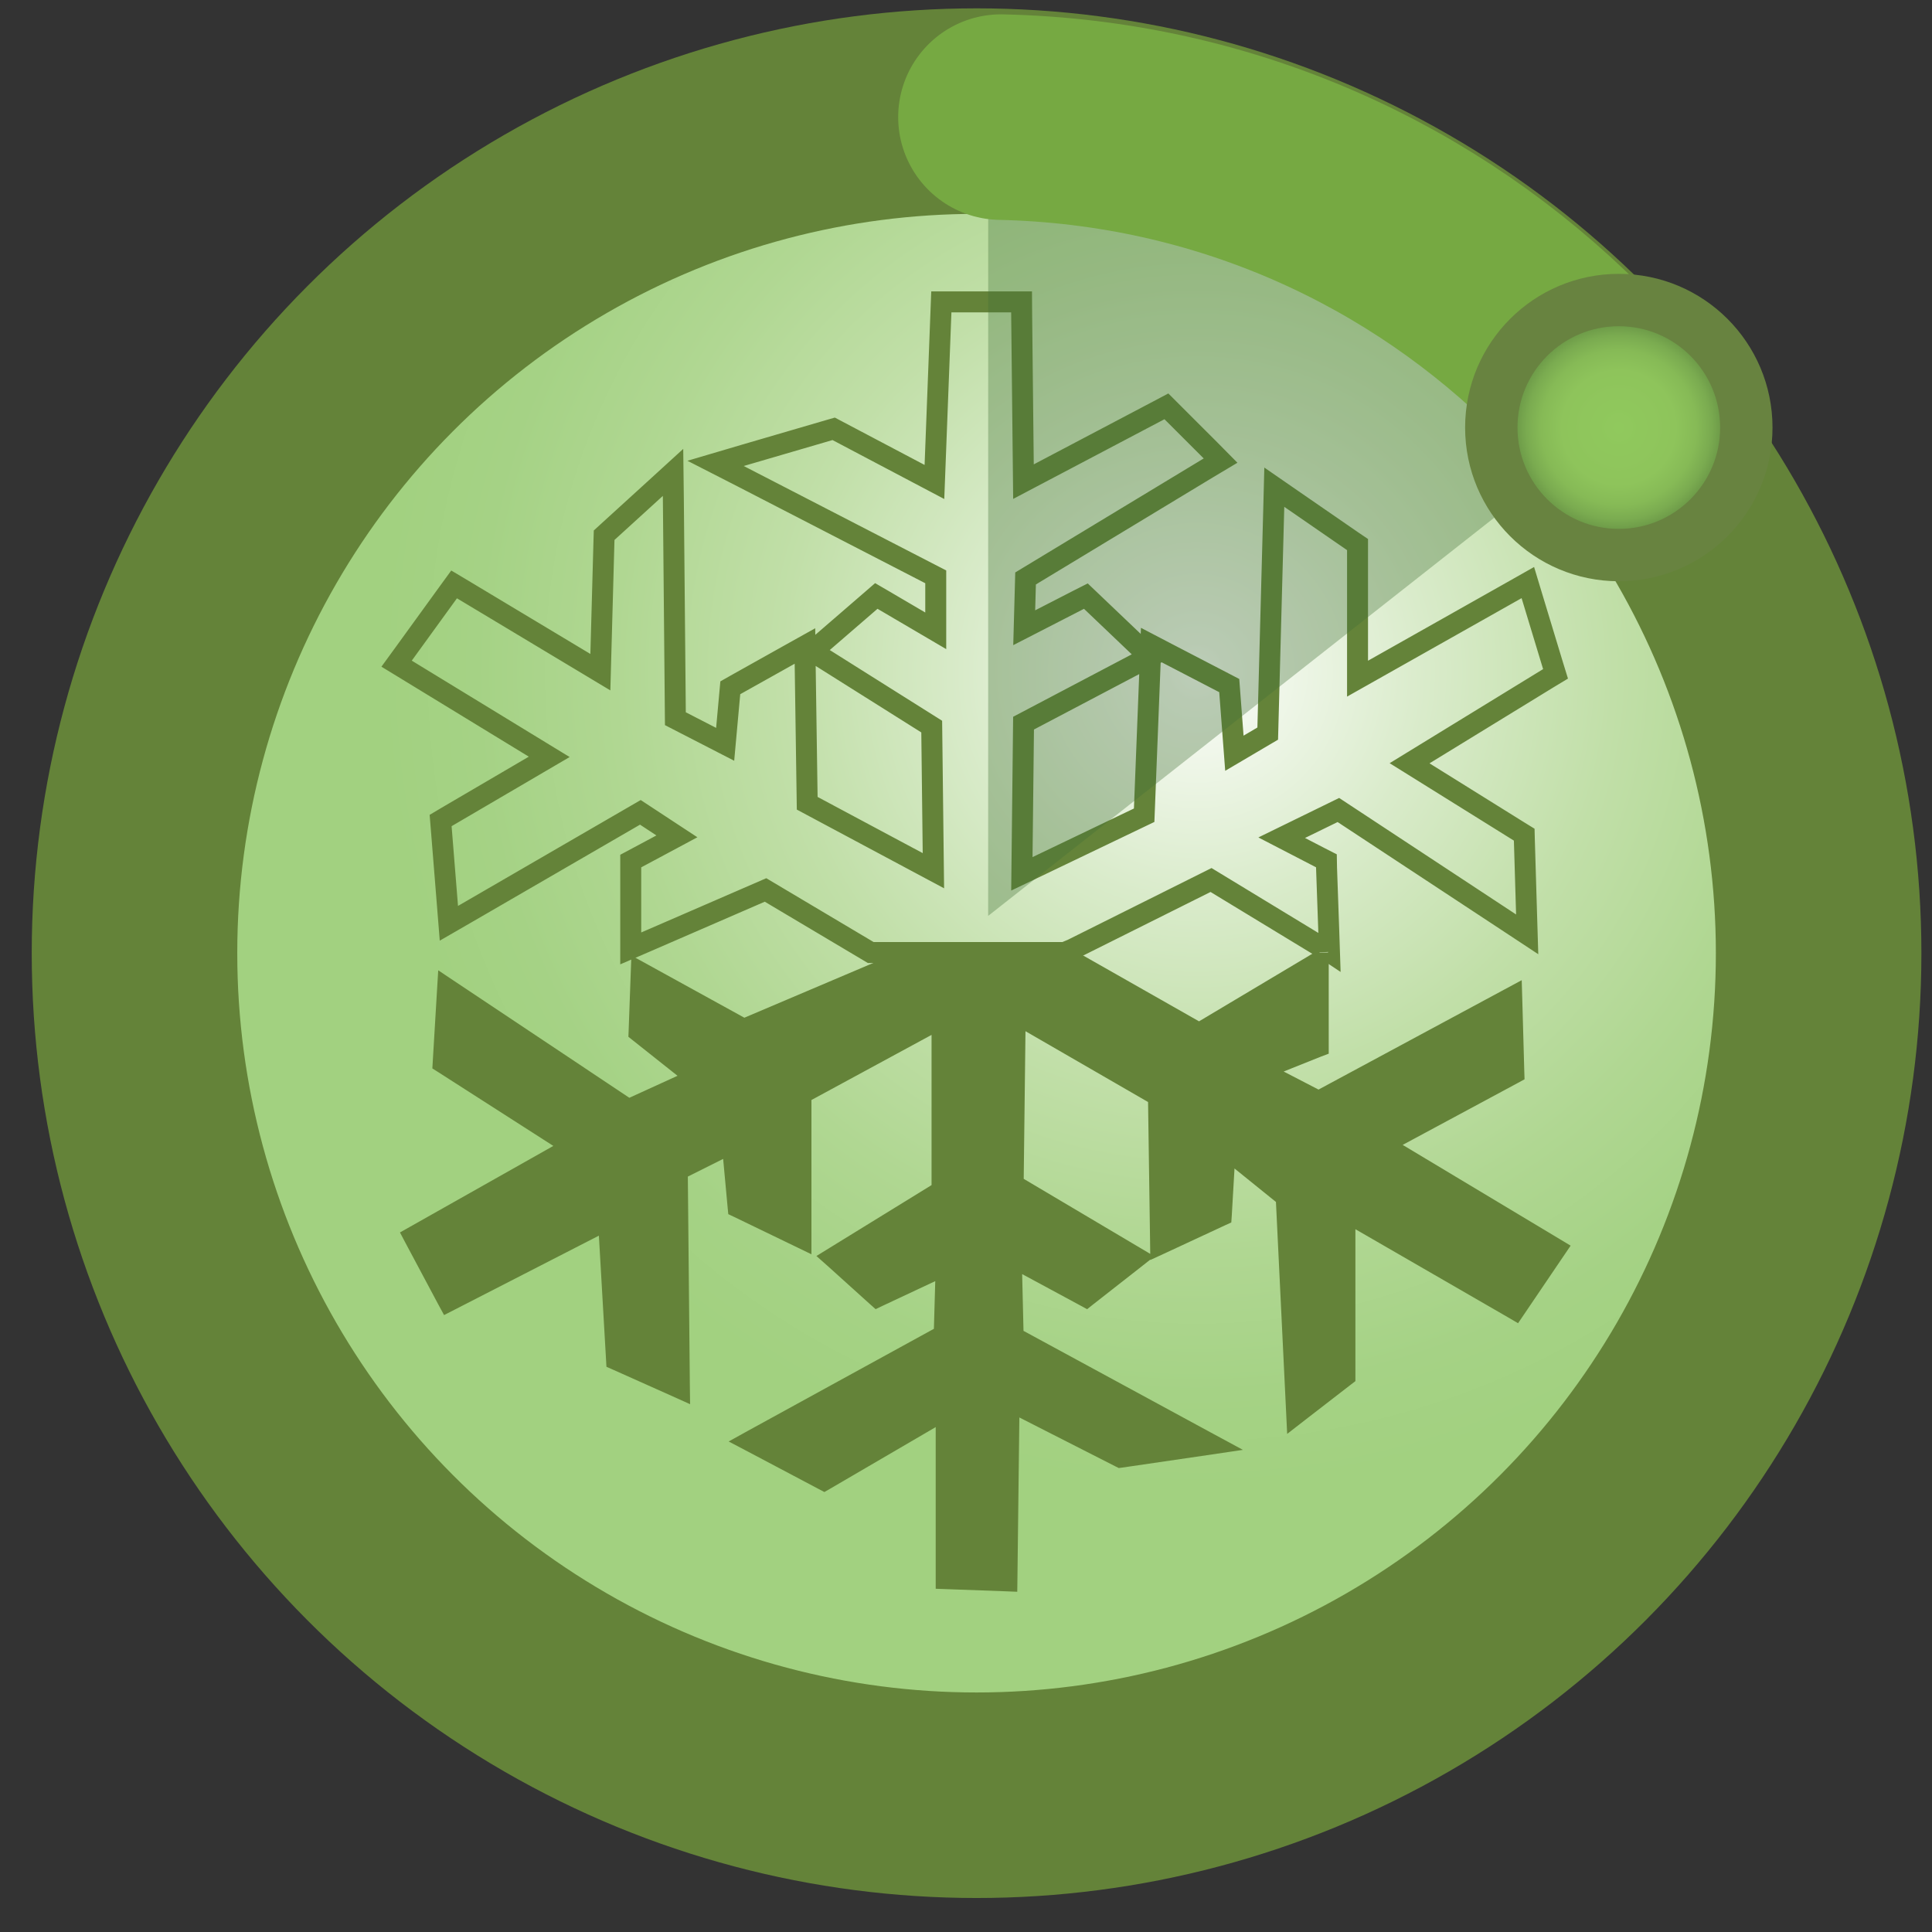 <?xml version="1.0" encoding="utf-8"?>
<!-- Generator: Adobe Illustrator 16.0.0, SVG Export Plug-In . SVG Version: 6.00 Build 0)  -->
<!DOCTYPE svg PUBLIC "-//W3C//DTD SVG 1.1//EN" "http://www.w3.org/Graphics/SVG/1.1/DTD/svg11.dtd">
<svg version="1.1" id="Layer_1" xmlns="http://www.w3.org/2000/svg" xmlns:xlink="http://www.w3.org/1999/xlink" x="0px" y="0px"
	 width="47px" height="47px" viewBox="0 0 47 47" enable-background="new 0 0 47 47" xml:space="preserve">
<rect x="0" y="0" width="47" height="47" fill="#333333" stroke="none"/>
<g>
	<path fill="#903434" stroke="#903434" stroke-width="5" d="M8.076,35.834"/>
	<path fill="#903434" stroke="#903434" stroke-width="5" d="M8.148,9.967"/>
	<radialGradient id="SVGID_1_" cx="29.114" cy="16.345" r="19.87" gradientUnits="userSpaceOnUse">
		<stop  offset="0" style="stop-color:#FFFFFF"/>
		<stop  offset="0.036" style="stop-color:#F8FBF5"/>
		<stop  offset="0.282" style="stop-color:#D9EBCA"/>
		<stop  offset="0.51" style="stop-color:#C1DFA8"/>
		<stop  offset="0.713" style="stop-color:#B0D792"/>
		<stop  offset="0.883" style="stop-color:#A5D285"/>
		<stop  offset="1" style="stop-color:#A2D180"/>
	</radialGradient>
	<circle fill="url(#SVGID_1_)" cx="23.757" cy="22.814" r="20.485"/>
	<circle fill="none" stroke="#648339" stroke-width="5" cx="23.757" cy="23.188" r="20.485"/>
	<polygon fill="none" points="27.93,26.809 24.947,25.086 24.904,28.678 27.717,30.346 27.982,30.502 27.979,30.201 	"/>
	<path fill="#648339" d="M32.324,25.633v-0.199v-1.955v-0.307h-0.35l-0.094,0.057l-2.711,1.617l-2.947-1.674h-5.041l0.275,0.164
		l-3.348,1.422l-2.33-1.283l-0.418-0.23l-0.018,0.475l-0.049,1.354l-0.006,0.148l0.115,0.092l1.08,0.857l-1.172,0.535l-4.225-2.818
		l-0.424-0.283l-0.031,0.51l-0.102,1.705l-0.01,0.172l0.146,0.092l2.797,1.793l-3.486,1.967L9.73,29.982l0.133,0.252l0.803,1.506
		l0.137,0.252l0.256-0.131l3.51-1.801l0.174,3.012l0.01,0.178l0.164,0.072l1.453,0.65l0.418,0.188l-0.006-0.457l-0.049-5.08
		l0.859-0.43l0.109,1.178l0.016,0.166l0.148,0.07l1.455,0.703l0.42,0.203v-0.467V26.76l2.922-1.584v3.654l-2.465,1.518l-0.336,0.207
		l0.293,0.26l1.002,0.904l0.145,0.129l0.176-0.084l1.275-0.598l-0.033,1.16l-4.516,2.477l-0.477,0.264l0.48,0.252l1.705,0.902
		l0.143,0.076l0.143-0.082l2.566-1.498v3.65v0.283l0.283,0.01l1.402,0.051l0.299,0.012l0.004-0.301l0.047-3.939l2.336,1.189
		l0.082,0.041l0.092-0.012l2.057-0.301l0.871-0.129l-0.773-0.418l-4.564-2.477l-0.033-1.381l1.412,0.762l0.168,0.092l0.15-0.119
		l1.152-0.902l0.236-0.186v0.01l0.41-0.189l1.402-0.652l0.158-0.072l0.012-0.176l0.066-1.137l1.008,0.814l0.246,5.082l0.027,0.561
		l0.443-0.344l1.102-0.852l0.115-0.088v-0.145v-3.551l3.723,2.15l0.234,0.137l0.154-0.227l0.951-1.404l0.174-0.256l-0.266-0.16
		l-3.82-2.291l2.807-1.51l0.158-0.086l-0.006-0.18l-0.049-1.756l-0.014-0.475l-0.418,0.225l-4.525,2.436l-0.848-0.439l0.908-0.363
		L32.324,25.633z M27.717,30.346l-2.813-1.668l0.043-3.592l2.982,1.723l0.049,3.393l0.004,0.301L27.717,30.346z"/>
	<polyline fill="none" stroke="#648339" stroke-width="0.51" points="32.324,23.146 32.342,23.158 32.324,22.615 32.271,21.113 
		32.268,20.941 32.115,20.863 31.18,20.379 32.559,19.705 36.682,22.42 37.152,22.73 37.135,22.168 37.084,20.463 37.08,20.305 
		36.947,20.223 34.291,18.568 37.648,16.51 37.842,16.393 37.775,16.176 37.273,14.52 37.168,14.172 36.85,14.352 33.025,16.51 
		33.025,13.402 33.025,13.248 32.898,13.162 31.443,12.158 31,11.852 30.986,12.393 30.84,17.846 30.029,18.324 29.916,16.838 
		29.904,16.678 29.758,16.602 28.406,15.9 27.996,15.686 27.979,16.148 27.834,19.832 24.859,21.258 24.9,17.592 27.605,16.168 
		27.965,15.979 27.67,15.697 26.566,14.645 26.416,14.502 26.23,14.596 24.916,15.271 24.949,14.072 29.373,11.396 29.693,11.205 
		29.43,10.939 28.527,10.037 28.375,9.885 28.184,9.986 24.898,11.717 24.854,7.633 24.852,7.344 24.561,7.344 23.182,7.344 
		22.9,7.344 22.889,7.627 22.732,11.725 20.387,10.488 20.281,10.432 20.166,10.465 18.109,11.066 17.408,11.273 18.061,11.607 
		22.764,14.033 22.764,15.346 21.5,14.604 21.318,14.498 21.16,14.635 20.057,15.588 19.758,15.846 20.094,16.057 22.666,17.676 
		22.707,21.182 19.637,19.541 19.588,16.205 19.582,15.715 19.152,15.955 17.9,16.656 17.766,16.732 17.752,16.885 17.641,18.107 
		16.43,17.484 16.381,12.146 16.373,11.492 15.891,11.932 14.789,12.936 14.697,13.02 14.693,13.145 14.605,16.352 11.277,14.354 
		11.047,14.217 10.889,14.434 9.836,15.887 9.648,16.145 9.92,16.311 13.361,18.412 10.877,19.867 10.719,19.961 10.734,20.145 
		10.883,21.998 10.92,22.461 11.322,22.229 15.578,19.762 16.467,20.346 15.498,20.865 15.344,20.947 15.344,21.123 15.344,22.627 
		15.344,23.072 15.754,22.895 18.623,21.65 21.182,23.172 25.895,23.172 26.084,23.094 29.461,21.408 31.879,22.877 32.172,23.055 	
		"/>
</g>
<g>
	<g opacity="0.35">
		<path fill="#437136" d="M24.04,4.121L24.04,4.121l-0.001,18.16l15.023-11.82c0,0-0.124-0.123-0.125-0.125
			C34.7,5.92,30.3,4.121,24.04,4.121z"/>
	</g>
</g>
<path fill="none" stroke="#76A942" stroke-width="5" stroke-linecap="round" stroke-miterlimit="10" d="M24.35,2.849
	c5.484,0.122,10.313,2.388,13.824,5.898"/>
<radialGradient id="SVGID_2_" cx="39.381" cy="10.401" r="3.101" gradientUnits="userSpaceOnUse">
	<stop  offset="0" style="stop-color:#90C95D"/>
	<stop  offset="0.447" style="stop-color:#8EC45B"/>
	<stop  offset="0.609" style="stop-color:#86BA56"/>
	<stop  offset="0.723" style="stop-color:#7AAB50"/>
	<stop  offset="0.816" style="stop-color:#6B9847"/>
	<stop  offset="0.896" style="stop-color:#57813D"/>
	<stop  offset="0.965" style="stop-color:#416831"/>
	<stop  offset="1" style="stop-color:#345A2B"/>
</radialGradient>
<circle fill="url(#SVGID_2_)" stroke="#688340" stroke-width="1.274" stroke-linecap="round" stroke-miterlimit="10" cx="39.381" cy="10.401" r="3.102"/>
</svg>

